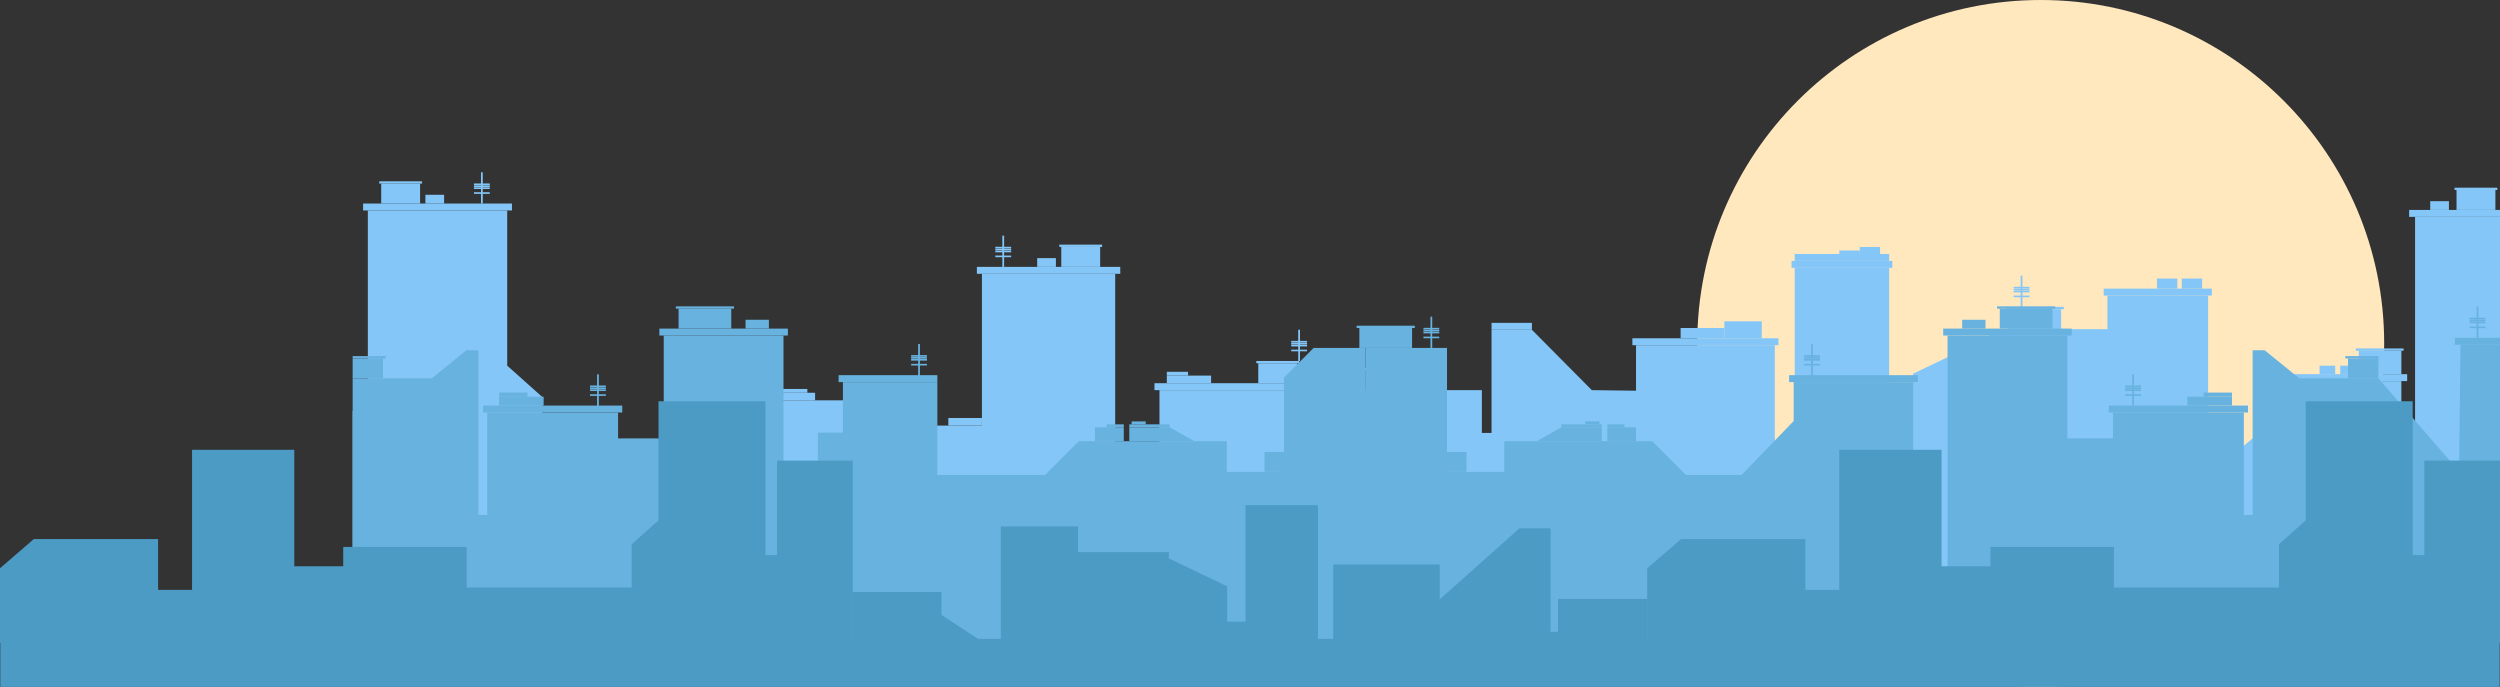 <svg xmlns="http://www.w3.org/2000/svg" width="2277.559" height="625.825" viewBox="0 0 2277.559 625.825">
  <rect x="0" y="0" width="2277.559" height="625.825" fill="#333333" stroke="none"/>
  <g id="Group_108" data-name="Group 108" transform="translate(321.27 -454.175)">
    <circle id="Ellipse_45" data-name="Ellipse 45" cx="312.911" cy="312.911" r="312.911" transform="translate(1224.95 454.175)" fill="#ffe8be"/>
    <rect id="Rectangle_284" data-name="Rectangle 284" width="2277" height="65" transform="translate(-321 1015)" fill="#4b9bc4"/>
    <g id="Group_94" data-name="Group 94" transform="translate(0 611.149)">
      <path id="Path_22" data-name="Path 22" d="M13.834,347.761H140.82V489.148L172.68,517.6v51.348H368.571V520.759h146.62v22.988h58.1V405.46H694.707V571.721h40.329V511.445H922.753V730.133H0V530.382H13.834Z" transform="translate(0 -312.991)" fill="#84c6f7"/>
      <rect id="Rectangle_203" data-name="Rectangle 203" width="35.418" height="18.161" transform="translate(26.022 10.29)" fill="#84c6f7"/>
      <rect id="Rectangle_204" data-name="Rectangle 204" width="17.038" height="7.97" transform="translate(66.277 20.481)" fill="#84c6f7"/>
      <rect id="Rectangle_205" data-name="Rectangle 205" width="17.038" height="7.97" transform="translate(1892.715 26.309)" fill="#84c6f7"/>
      <rect id="Rectangle_206" data-name="Rectangle 206" width="17.038" height="7.97" transform="translate(623.644 78.18)" fill="#84c6f7"/>
      <rect id="Rectangle_207" data-name="Rectangle 207" width="38.979" height="2.093" transform="translate(24.242 8.197)" fill="#84c6f7"/>
      <rect id="Rectangle_208" data-name="Rectangle 208" width="35.418" height="18.161" transform="translate(645.583 67.99)" fill="#84c6f7"/>
      <rect id="Rectangle_209" data-name="Rectangle 209" width="38.979" height="2.093" transform="translate(643.802 65.896)" fill="#84c6f7"/>
      <rect id="Rectangle_210" data-name="Rectangle 210" width="35.418" height="18.161" transform="translate(825.05 173.975)" fill="#84c6f7"/>
      <rect id="Rectangle_211" data-name="Rectangle 211" width="40.346" height="6.926" transform="translate(741.73 185.21)" fill="#84c6f7"/>
      <rect id="Rectangle_212" data-name="Rectangle 212" width="40.346" height="6.926" transform="translate(380.948 200.842)" fill="#84c6f7"/>
      <rect id="Rectangle_213" data-name="Rectangle 213" width="30.622" height="6.926" transform="translate(542.673 223.83)" fill="#84c6f7"/>
      <rect id="Rectangle_214" data-name="Rectangle 214" width="26.269" height="3.463" transform="translate(387.986 197.379)" fill="#84c6f7"/>
      <rect id="Rectangle_215" data-name="Rectangle 215" width="19.36" height="3.463" transform="translate(741.73 181.747)" fill="#84c6f7"/>
      <rect id="Rectangle_216" data-name="Rectangle 216" width="38.979" height="2.093" transform="translate(823.27 171.882)" fill="#84c6f7"/>
      <rect id="Rectangle_217" data-name="Rectangle 217" width="135.612" height="6.319" transform="translate(9.521 28.451)" fill="#84c6f7"/>
      <rect id="Rectangle_218" data-name="Rectangle 218" width="35.418" height="18.16" transform="translate(1916.673 16.118)" fill="#84c6f7"/>
      <rect id="Rectangle_219" data-name="Rectangle 219" width="38.979" height="2.093" transform="translate(1914.893 14.025)" fill="#84c6f7"/>
      <rect id="Rectangle_220" data-name="Rectangle 220" width="82.792" height="6.319" transform="translate(1873.497 34.278)" fill="#84c6f7"/>
      <rect id="Rectangle_221" data-name="Rectangle 221" width="130.634" height="6.319" transform="translate(568.684 86.15)" fill="#84c6f7"/>
      <rect id="Rectangle_222" data-name="Rectangle 222" width="135.204" height="6.319" transform="translate(730.466 192.135)" fill="#84c6f7"/>
      <rect id="Rectangle_223" data-name="Rectangle 223" width="36.794" height="6.319" transform="translate(1037.556 137.16)" fill="#84c6f7"/>
      <g id="Group_90" data-name="Group 90" transform="translate(110.515 0)">
        <rect id="Rectangle_224" data-name="Rectangle 224" width="1.609" height="28.451" transform="translate(6.402)" fill="#84c6f7"/>
        <rect id="Rectangle_225" data-name="Rectangle 225" width="14.413" height="1.501" transform="translate(0 18.139)" fill="#84c6f7"/>
        <rect id="Rectangle_226" data-name="Rectangle 226" width="14.413" height="1.501" transform="translate(0 13.703)" fill="#84c6f7"/>
        <rect id="Rectangle_227" data-name="Rectangle 227" width="14.413" height="1.501" transform="translate(0 11.929)" fill="#84c6f7"/>
        <rect id="Rectangle_228" data-name="Rectangle 228" width="14.413" height="1.501" transform="translate(0 10.155)" fill="#84c6f7"/>
      </g>
      <g id="Group_91" data-name="Group 91" transform="translate(585.489 57.699)">
        <rect id="Rectangle_229" data-name="Rectangle 229" width="1.609" height="28.451" transform="translate(6.402)" fill="#84c6f7"/>
        <rect id="Rectangle_230" data-name="Rectangle 230" width="14.413" height="1.501" transform="translate(0 18.139)" fill="#84c6f7"/>
        <rect id="Rectangle_231" data-name="Rectangle 231" width="14.413" height="1.501" transform="translate(0 13.703)" fill="#84c6f7"/>
        <rect id="Rectangle_232" data-name="Rectangle 232" width="14.413" height="1.501" transform="translate(0 11.929)" fill="#84c6f7"/>
        <rect id="Rectangle_233" data-name="Rectangle 233" width="14.413" height="1.501" transform="translate(0 10.155)" fill="#84c6f7"/>
      </g>
      <g id="Group_92" data-name="Group 92" transform="translate(855.042 143.431)">
        <rect id="Rectangle_234" data-name="Rectangle 234" width="1.609" height="28.451" transform="translate(6.402)" fill="#84c6f7"/>
        <rect id="Rectangle_235" data-name="Rectangle 235" width="14.413" height="1.501" transform="translate(0 18.139)" fill="#84c6f7"/>
        <rect id="Rectangle_236" data-name="Rectangle 236" width="14.413" height="1.501" transform="translate(0 13.703)" fill="#84c6f7"/>
        <rect id="Rectangle_237" data-name="Rectangle 237" width="14.413" height="1.501" transform="translate(0 11.929)" fill="#84c6f7"/>
        <rect id="Rectangle_238" data-name="Rectangle 238" width="14.413" height="1.501" transform="translate(0 10.155)" fill="#84c6f7"/>
      </g>
      <path id="Path_23" data-name="Path 23" d="M1939.172,730.025V353.48H1861.8V548.019h-12.491V503.1h-105.6V530.32l-50.846,42.436h-19.623V425.177h-91.72V455.75H1473.773v7.457l-69.35,33.183v41.894h-21.746V399.919h-86.025v208.64h-18.138V470.4H1152.068v41.458l-40.281-.518-54.553-54.976h-36.794V550.34h-8.81v-39H905.636V730.025Z" transform="translate(17.117 -312.883)" fill="#84c6f7"/>
      <rect id="Rectangle_239" data-name="Rectangle 239" width="91.788" height="6.319" transform="translate(1402.676 87.036) rotate(180)" fill="#84c6f7"/>
      <rect id="Rectangle_240" data-name="Rectangle 240" width="133.091" height="6.319" transform="translate(1298.954 157.514) rotate(180)" fill="#84c6f7"/>
      <rect id="Rectangle_241" data-name="Rectangle 241" width="86.025" height="6.319" transform="translate(1399.794 80.717) rotate(180)" fill="#84c6f7"/>
      <g id="Group_93" data-name="Group 93" transform="translate(1513.215 94.163)">
        <rect id="Rectangle_242" data-name="Rectangle 242" width="1.609" height="33.232" transform="translate(8.011 33.232) rotate(180)" fill="#84c6f7"/>
        <rect id="Rectangle_243" data-name="Rectangle 243" width="14.413" height="1.501" transform="translate(14.413 19.64) rotate(180)" fill="#84c6f7"/>
        <rect id="Rectangle_244" data-name="Rectangle 244" width="14.413" height="1.501" transform="translate(14.413 15.204) rotate(180)" fill="#84c6f7"/>
        <rect id="Rectangle_245" data-name="Rectangle 245" width="14.413" height="1.501" transform="translate(14.413 13.43) rotate(180)" fill="#84c6f7"/>
        <rect id="Rectangle_246" data-name="Rectangle 246" width="14.413" height="1.501" transform="translate(14.413 11.656) rotate(180)" fill="#84c6f7"/>
      </g>
      <rect id="Rectangle_247" data-name="Rectangle 247" width="34.047" height="15.435" transform="translate(1283.715 151.196) rotate(180)" fill="#84c6f7"/>
      <rect id="Rectangle_248" data-name="Rectangle 248" width="39.841" height="9.357" transform="translate(1249.667 151.196) rotate(180)" fill="#84c6f7"/>
      <rect id="Rectangle_249" data-name="Rectangle 249" width="18.545" height="6.319" transform="translate(1391.533 74.399) rotate(180)" fill="#84c6f7"/>
      <rect id="Rectangle_250" data-name="Rectangle 250" width="18.545" height="9.169" transform="translate(1684.907 105.975) rotate(180)" fill="#84c6f7"/>
      <rect id="Rectangle_251" data-name="Rectangle 251" width="38.752" height="21.344" transform="translate(1866.432 183.9) rotate(180)" fill="#84c6f7"/>
      <rect id="Rectangle_252" data-name="Rectangle 252" width="14.201" height="7.726" transform="translate(1824.961 183.9) rotate(180)" fill="#84c6f7"/>
      <rect id="Rectangle_253" data-name="Rectangle 253" width="14.201" height="7.726" transform="translate(1806.159 183.9) rotate(180)" fill="#84c6f7"/>
      <rect id="Rectangle_254" data-name="Rectangle 254" width="18.545" height="9.169" transform="translate(1662.314 105.975) rotate(180)" fill="#84c6f7"/>
      <rect id="Rectangle_255" data-name="Rectangle 255" width="48.011" height="18.16" transform="translate(1556.433 142.867) rotate(180)" fill="#84c6f7"/>
      <rect id="Rectangle_256" data-name="Rectangle 256" width="52.998" height="2.093" transform="translate(1558.926 124.707) rotate(180)" fill="#84c6f7"/>
      <rect id="Rectangle_257" data-name="Rectangle 257" width="52.573" height="18.161" transform="translate(975.326 198.454) rotate(180)" fill="#84c6f7"/>
      <rect id="Rectangle_258" data-name="Rectangle 258" width="58.21" height="2.093" transform="translate(978.145 180.293) rotate(180)" fill="#84c6f7"/>
      <rect id="Rectangle_259" data-name="Rectangle 259" width="43.518" height="2.093" transform="translate(1868.479 162.556) rotate(180)" fill="#84c6f7"/>
      <rect id="Rectangle_260" data-name="Rectangle 260" width="98.496" height="6.319" transform="translate(1693.752 112.294) rotate(180)" fill="#84c6f7"/>
      <rect id="Rectangle_261" data-name="Rectangle 261" width="110.891" height="6.319" transform="translate(1871.724 190.219) rotate(180)" fill="#84c6f7"/>
      <rect id="Rectangle_262" data-name="Rectangle 262" width="18.545" height="3.159" transform="translate(1372.989 74.399) rotate(180)" fill="#84c6f7"/>
    </g>
    <g id="Group_89" data-name="Group 89" transform="translate(0 733.284)">
      <path id="Path_18" data-name="Path 18" d="M0,490.833H72.06l31.6-25.6h10.913V615.3h8.01V521.951H241.821v23.571h41.593V451.835H392.507v248.39h6.625V578.832H423.8V540.245h22.839V494.26H532.68v84.572h98.089l30.714-30.714H796.338V576.03h52.175V490.087L875.47,463.13h47.284V728.166H0Z" transform="translate(0 -425.263)" fill="#68b2e0"/>
      <rect id="Rectangle_140" data-name="Rectangle 140" width="48.011" height="18.161" transform="translate(296.928 2.093)" fill="#68b2e0"/>
      <rect id="Rectangle_141" data-name="Rectangle 141" width="52.998" height="2.093" transform="translate(294.434 0)" fill="#68b2e0"/>
      <rect id="Rectangle_142" data-name="Rectangle 142" width="48.011" height="18.161" transform="translate(917.149 19.706)" fill="#68b2e0"/>
      <rect id="Rectangle_143" data-name="Rectangle 143" width="52.998" height="2.093" transform="translate(914.656 17.613)" fill="#68b2e0"/>
      <rect id="Rectangle_144" data-name="Rectangle 144" width="27.667" height="18.161" transform="translate(0 47.41)" fill="#68b2e0"/>
      <rect id="Rectangle_145" data-name="Rectangle 145" width="30.16" height="2.093" transform="translate(0 45.317)" fill="#68b2e0"/>
      <rect id="Rectangle_146" data-name="Rectangle 146" width="117.071" height="6.319" transform="translate(279.425 20.254)" fill="#68b2e0"/>
      <rect id="Rectangle_147" data-name="Rectangle 147" width="89.963" height="6.319" transform="translate(442.717 62.679)" fill="#68b2e0"/>
      <rect id="Rectangle_148" data-name="Rectangle 148" width="126.831" height="6.319" transform="translate(118.789 90.37)" fill="#68b2e0"/>
      <rect id="Rectangle_149" data-name="Rectangle 149" width="21.262" height="8.046" transform="translate(357.94 12.208)" fill="#68b2e0"/>
      <rect id="Rectangle_150" data-name="Rectangle 150" width="40.598" height="8.046" transform="translate(133.405 82.324)" fill="#68b2e0"/>
      <rect id="Rectangle_151" data-name="Rectangle 151" width="25.782" height="3.789" transform="translate(133.405 78.535)" fill="#68b2e0"/>
      <path id="Path_19" data-name="Path 19" d="M753.719,546.568l-22.554-12.677H694.427v12.677Z" transform="translate(13.125 -423.712)" fill="#68b2e0"/>
      <rect id="Rectangle_152" data-name="Rectangle 152" width="26.23" height="12.677" transform="translate(676.283 110.179)" fill="#68b2e0"/>
      <rect id="Rectangle_153" data-name="Rectangle 153" width="17.774" height="18.099" transform="translate(830.739 132.669)" fill="#68b2e0"/>
      <g id="Group_83" data-name="Group 83" transform="translate(508.789 34.228)">
        <rect id="Rectangle_154" data-name="Rectangle 154" width="1.609" height="33.232" transform="translate(6.402)" fill="#68b2e0"/>
        <rect id="Rectangle_155" data-name="Rectangle 155" width="14.413" height="1.501" transform="translate(0 18.139)" fill="#68b2e0"/>
        <rect id="Rectangle_156" data-name="Rectangle 156" width="14.413" height="1.501" transform="translate(0 13.703)" fill="#68b2e0"/>
        <rect id="Rectangle_157" data-name="Rectangle 157" width="14.413" height="1.501" transform="translate(0 11.929)" fill="#68b2e0"/>
        <rect id="Rectangle_158" data-name="Rectangle 158" width="14.413" height="1.501" transform="translate(0 10.155)" fill="#68b2e0"/>
      </g>
      <g id="Group_84" data-name="Group 84" transform="translate(975.511 9.416)">
        <rect id="Rectangle_159" data-name="Rectangle 159" width="1.609" height="28.451" transform="translate(6.402)" fill="#68b2e0"/>
        <rect id="Rectangle_160" data-name="Rectangle 160" width="14.413" height="1.501" transform="translate(0 18.139)" fill="#68b2e0"/>
        <rect id="Rectangle_161" data-name="Rectangle 161" width="14.413" height="1.501" transform="translate(0 13.703)" fill="#68b2e0"/>
        <rect id="Rectangle_162" data-name="Rectangle 162" width="14.413" height="1.501" transform="translate(0 11.929)" fill="#68b2e0"/>
        <rect id="Rectangle_163" data-name="Rectangle 163" width="14.413" height="1.501" transform="translate(0 10.155)" fill="#68b2e0"/>
      </g>
      <g id="Group_85" data-name="Group 85" transform="translate(216.265 61.919)">
        <rect id="Rectangle_164" data-name="Rectangle 164" width="1.609" height="33.232" transform="translate(6.402)" fill="#68b2e0"/>
        <rect id="Rectangle_165" data-name="Rectangle 165" width="14.413" height="1.501" transform="translate(0 18.139)" fill="#68b2e0"/>
        <rect id="Rectangle_166" data-name="Rectangle 166" width="14.413" height="1.501" transform="translate(0 13.703)" fill="#68b2e0"/>
        <rect id="Rectangle_167" data-name="Rectangle 167" width="14.413" height="1.501" transform="translate(0 11.929)" fill="#68b2e0"/>
        <rect id="Rectangle_168" data-name="Rectangle 168" width="14.413" height="1.501" transform="translate(0 10.155)" fill="#68b2e0"/>
      </g>
      <rect id="Rectangle_169" data-name="Rectangle 169" width="15.611" height="2.69" transform="translate(686.902 107.489)" fill="#68b2e0"/>
      <rect id="Rectangle_170" data-name="Rectangle 170" width="36.738" height="2.69" transform="translate(707.552 107.489)" fill="#68b2e0"/>
      <rect id="Rectangle_171" data-name="Rectangle 171" width="12.824" height="2.69" transform="translate(709.672 104.798)" fill="#68b2e0"/>
      <path id="Path_20" data-name="Path 20" d="M1828.389,490.833h-72.06l-31.6-25.6h-10.913V615.3h-8.01V521.951H1586.568v23.571h-41.593V451.835H1435.882v248.39h-6.625V578.832h-24.665V494.26H1295.709V529.7l-47.451,49.136H1197.62l-30.714-30.714H1032.051V576.03H979.877V463.13H905.636V728.166H1939.172V460.208h-35.98l-1.317,115.359Z" transform="translate(17.117 -425.263)" fill="#68b2e0"/>
      <rect id="Rectangle_172" data-name="Rectangle 172" width="48.011" height="18.161" transform="translate(1548.579 20.254) rotate(180)" fill="#68b2e0"/>
      <rect id="Rectangle_173" data-name="Rectangle 173" width="52.998" height="2.093" transform="translate(1551.072 2.093) rotate(180)" fill="#68b2e0"/>
      <rect id="Rectangle_174" data-name="Rectangle 174" width="27.667" height="18.161" transform="translate(1845.507 65.571) rotate(180)" fill="#68b2e0"/>
      <rect id="Rectangle_175" data-name="Rectangle 175" width="30.16" height="2.093" transform="translate(1845.507 47.41) rotate(180)" fill="#68b2e0"/>
      <rect id="Rectangle_176" data-name="Rectangle 176" width="117.071" height="6.319" transform="translate(1566.081 26.572) rotate(180)" fill="#68b2e0"/>
      <rect id="Rectangle_177" data-name="Rectangle 177" width="117.244" height="6.319" transform="translate(1425.89 68.998) rotate(180)" fill="#68b2e0"/>
      <rect id="Rectangle_178" data-name="Rectangle 178" width="126.831" height="6.319" transform="translate(1726.718 96.688) rotate(180)" fill="#68b2e0"/>
      <rect id="Rectangle_179" data-name="Rectangle 179" width="41.079" height="6.319" transform="translate(1956.289 34.945) rotate(180)" fill="#68b2e0"/>
      <rect id="Rectangle_180" data-name="Rectangle 180" width="21.262" height="8.046" transform="translate(1487.567 20.254) rotate(180)" fill="#68b2e0"/>
      <rect id="Rectangle_181" data-name="Rectangle 181" width="40.598" height="8.046" transform="translate(1712.101 90.37) rotate(180)" fill="#68b2e0"/>
      <rect id="Rectangle_182" data-name="Rectangle 182" width="25.782" height="3.789" transform="translate(1712.101 82.324) rotate(180)" fill="#68b2e0"/>
      <path id="Path_21" data-name="Path 21" d="M1058.652,546.568l22.554-12.677h36.738v12.677Z" transform="translate(20.009 -423.712)" fill="#68b2e0"/>
      <rect id="Rectangle_183" data-name="Rectangle 183" width="26.23" height="12.677" transform="translate(1142.994 110.179)" fill="#68b2e0"/>
      <rect id="Rectangle_184" data-name="Rectangle 184" width="17.774" height="18.099" transform="translate(996.994 132.669)" fill="#68b2e0"/>
      <g id="Group_86" data-name="Group 86" transform="translate(1322.304 34.228)">
        <rect id="Rectangle_185" data-name="Rectangle 185" width="1.609" height="33.232" transform="translate(8.011 33.232) rotate(180)" fill="#68b2e0"/>
        <rect id="Rectangle_186" data-name="Rectangle 186" width="14.413" height="1.501" transform="translate(14.413 19.64) rotate(180)" fill="#68b2e0"/>
        <rect id="Rectangle_187" data-name="Rectangle 187" width="14.413" height="1.501" transform="translate(14.413 15.204) rotate(180)" fill="#68b2e0"/>
        <rect id="Rectangle_188" data-name="Rectangle 188" width="14.413" height="1.501" transform="translate(14.413 13.43) rotate(180)" fill="#68b2e0"/>
        <rect id="Rectangle_189" data-name="Rectangle 189" width="14.413" height="1.501" transform="translate(14.413 11.656) rotate(180)" fill="#68b2e0"/>
      </g>
      <g id="Group_87" data-name="Group 87" transform="translate(1614.828 61.919)">
        <rect id="Rectangle_190" data-name="Rectangle 190" width="1.609" height="28.405" transform="translate(8.011 28.405) rotate(180)" fill="#68b2e0"/>
        <rect id="Rectangle_191" data-name="Rectangle 191" width="14.413" height="1.501" transform="translate(14.413 19.64) rotate(180)" fill="#68b2e0"/>
        <rect id="Rectangle_192" data-name="Rectangle 192" width="14.413" height="1.501" transform="translate(14.413 15.204) rotate(180)" fill="#68b2e0"/>
        <rect id="Rectangle_193" data-name="Rectangle 193" width="14.413" height="1.501" transform="translate(14.413 13.43) rotate(180)" fill="#68b2e0"/>
        <rect id="Rectangle_194" data-name="Rectangle 194" width="14.413" height="1.501" transform="translate(14.413 11.656) rotate(180)" fill="#68b2e0"/>
      </g>
      <g id="Group_88" data-name="Group 88" transform="translate(1928.574 0.222)">
        <rect id="Rectangle_195" data-name="Rectangle 195" width="1.609" height="28.405" transform="translate(8.011 28.405) rotate(180)" fill="#68b2e0"/>
        <rect id="Rectangle_196" data-name="Rectangle 196" width="14.413" height="1.501" transform="translate(14.413 19.64) rotate(180)" fill="#68b2e0"/>
        <rect id="Rectangle_197" data-name="Rectangle 197" width="14.413" height="1.501" transform="translate(14.413 15.204) rotate(180)" fill="#68b2e0"/>
        <rect id="Rectangle_198" data-name="Rectangle 198" width="14.413" height="1.501" transform="translate(14.413 13.43) rotate(180)" fill="#68b2e0"/>
        <rect id="Rectangle_199" data-name="Rectangle 199" width="14.413" height="1.501" transform="translate(14.413 11.656) rotate(180)" fill="#68b2e0"/>
      </g>
      <rect id="Rectangle_200" data-name="Rectangle 200" width="15.611" height="2.69" transform="translate(1158.605 110.179) rotate(180)" fill="#68b2e0"/>
      <rect id="Rectangle_201" data-name="Rectangle 201" width="36.738" height="2.69" transform="translate(1137.954 110.179) rotate(180)" fill="#68b2e0"/>
      <rect id="Rectangle_202" data-name="Rectangle 202" width="12.824" height="2.69" transform="translate(1135.835 107.489) rotate(180)" fill="#68b2e0"/>
    </g>
    <path id="Path_15" data-name="Path 15" d="M0,687.971v-46.42H81.017v20.882l39.009,25.538h15.055V581.766H205.45v23.456h82.669v5.721L341.324,636.4v32.142h16.684V562.388h66V687.971h13.916V616.46h97.011v31.807l72.758-64.807h28.229v94.332h6.759V647.869H724v40.1Z" transform="translate(455.406 351.948)" fill="#4b9bc4"/>
    <path id="Path_16" data-name="Path 16" d="M1623.5,441.35h-97.426V549.824l-24.443,21.828v39.395h-150.29V574.076H1238.859v17.637h-44.578v-106.1h-93.148V613.175h-30.941V566.93H956.968L926.173,593.5V661.55h776.885V495.406h-68.94v86.053H1623.5Z" transform="translate(253.232 378.37)" fill="#4b9bc4"/>
    <path id="Path_26" data-name="Path 26" d="M1623.5,441.35h-97.426V549.824l-24.443,21.828v39.395h-150.29V574.076H1238.859v17.637h-44.578v-106.1h-93.148V613.175h-30.941V566.93H956.968L926.173,593.5V661.55h776.885V495.406h-68.94v86.053H1623.5Z" transform="translate(-1247.443 378.37)" fill="#4b9bc4"/>
  </g>
</svg>
